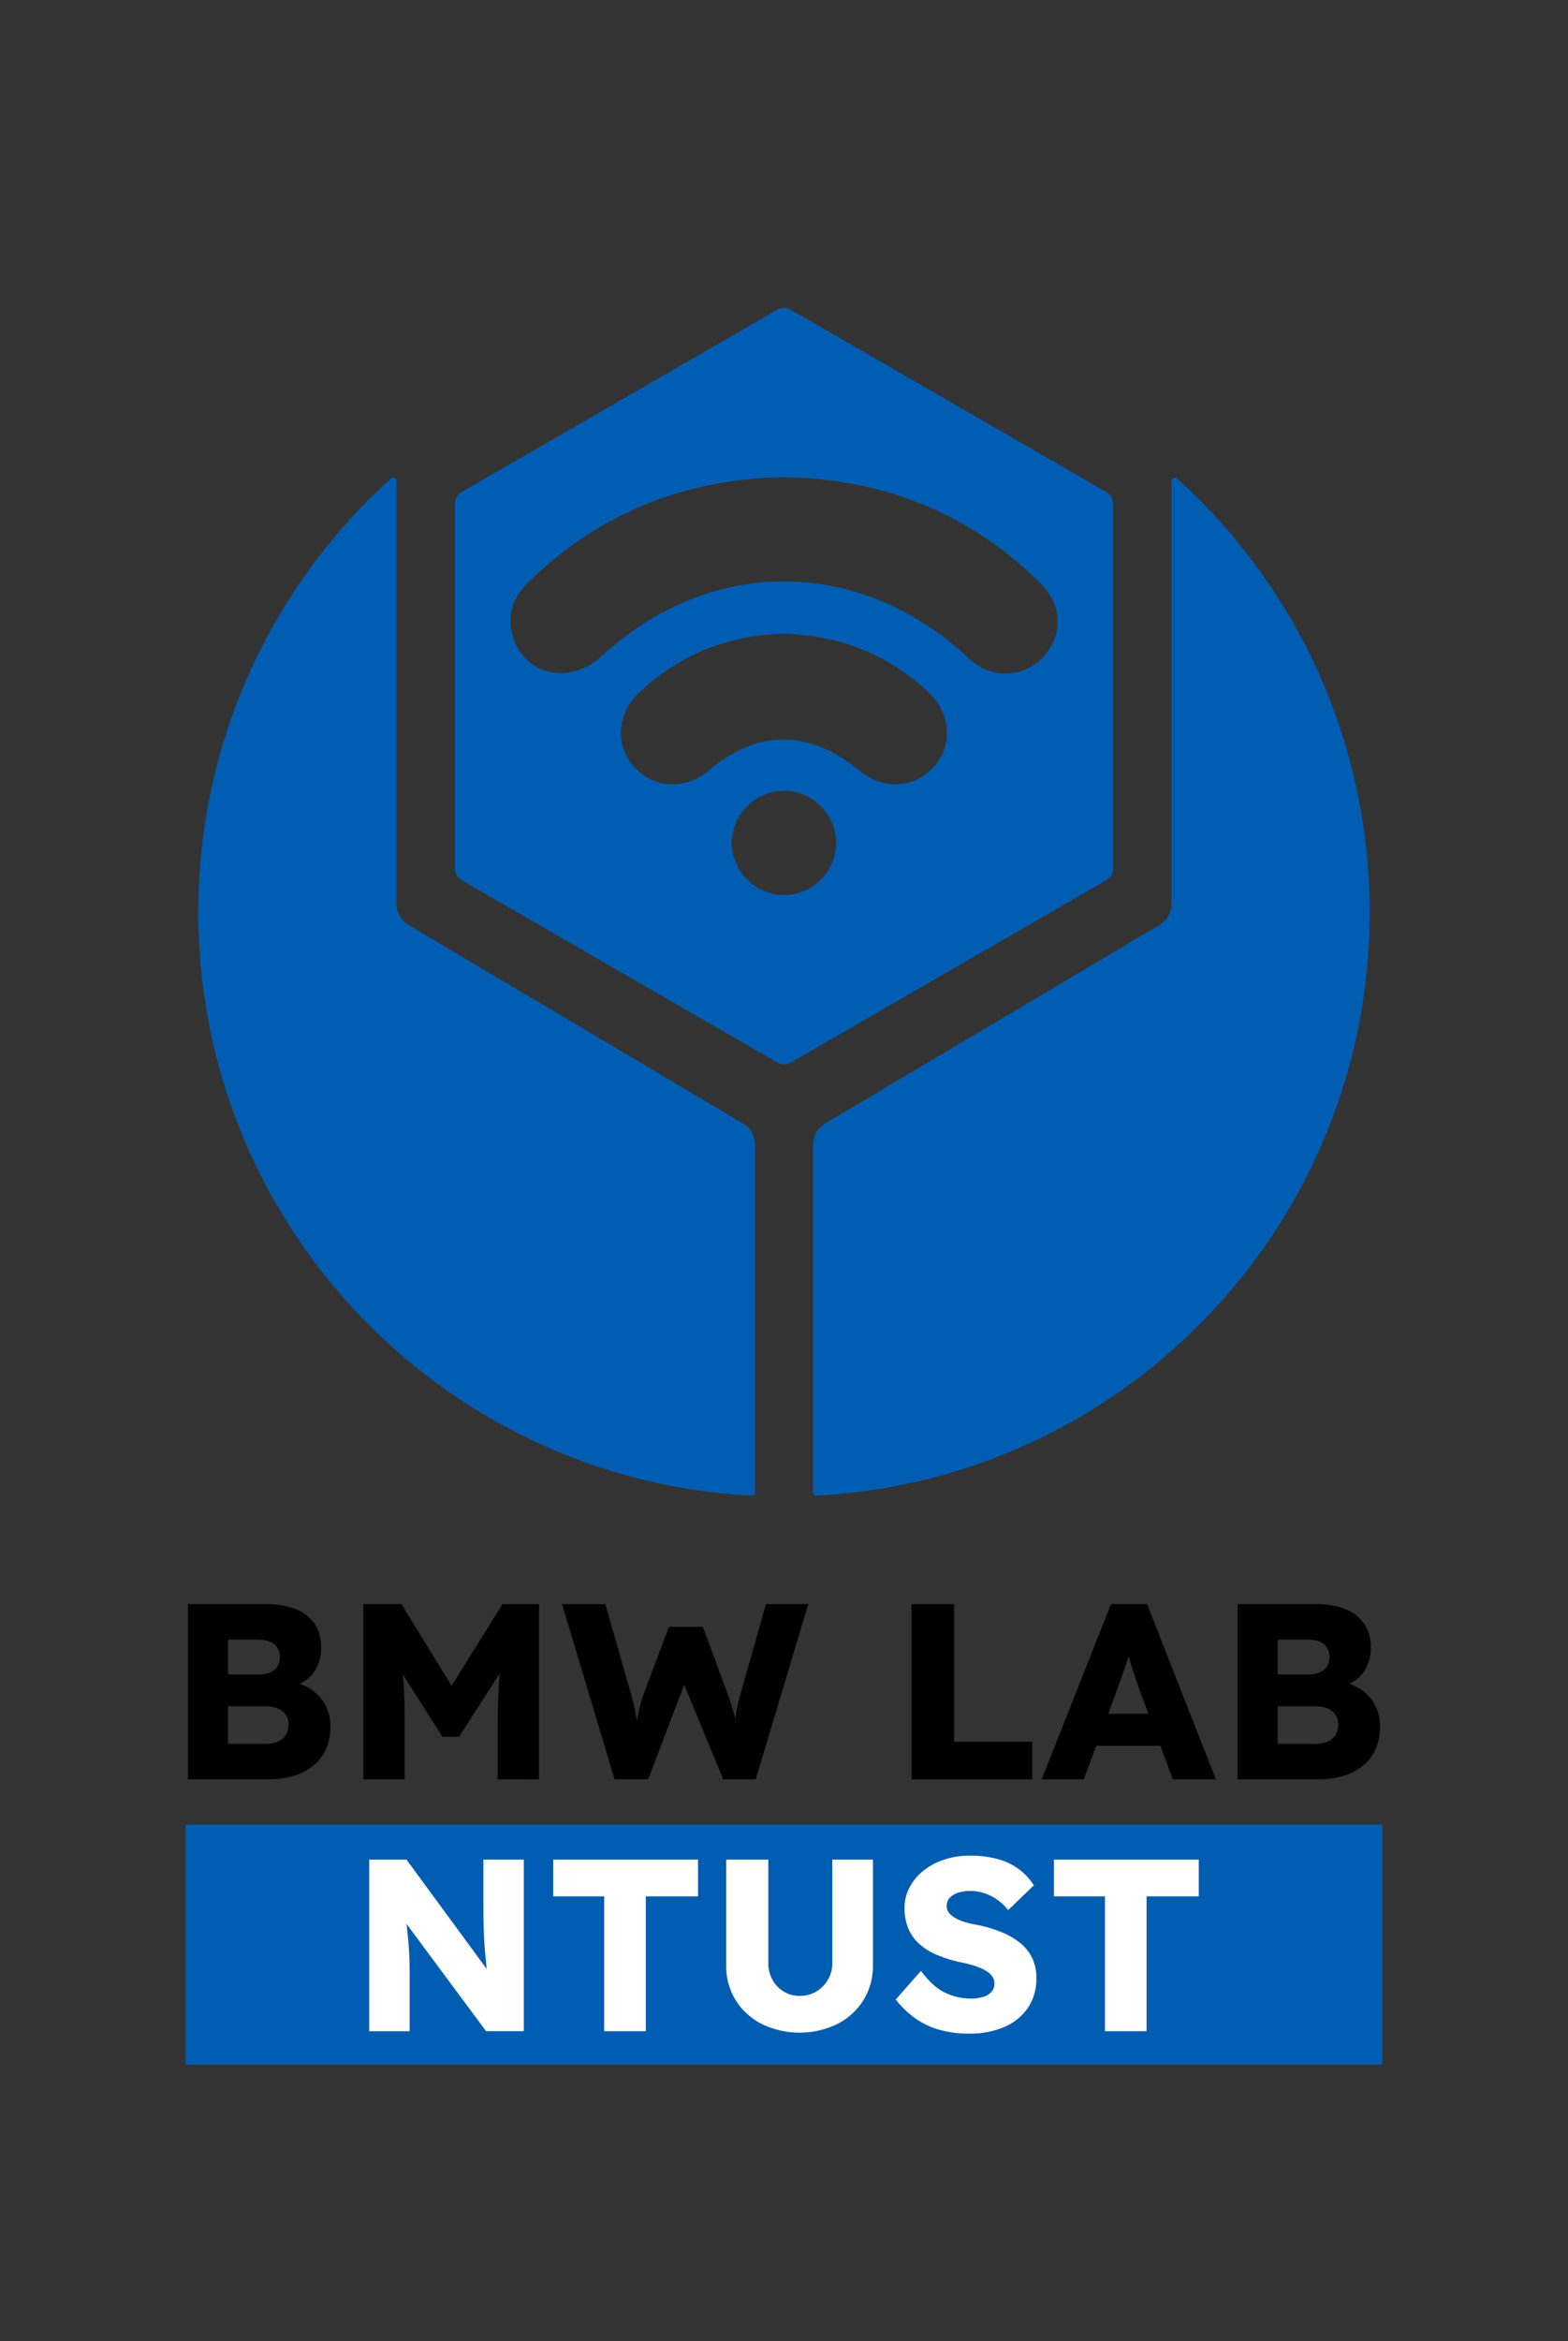 <svg id="Layer_1" data-name="Layer 1" xmlns="http://www.w3.org/2000/svg" viewBox="0 0 600 895.268"><rect x="0" y="0" width="600" height="895.268" fill="#333333" stroke="none"/><defs><style>.cls-1{fill:#005db2;}.cls-2{fill:#fff;}</style></defs><path class="cls-1" d="M288.892,437.767v132.865a1.301,1.301,0,0,1-1.365,1.298C169.616,565.812,75.885,468.263,75.885,348.834a222.856,222.856,0,0,1,73.681-165.808,1.297,1.297,0,0,1,2.16.968V345.528a9.545,9.545,0,0,0,4.675,8.21L284.217,429.557A9.545,9.545,0,0,1,288.892,437.767Z"/><path class="cls-1" d="M311.108,437.767v132.865a1.301,1.301,0,0,0,1.365,1.298c117.912-6.118,211.643-103.667,211.643-223.096a222.856,222.856,0,0,0-73.681-165.808,1.297,1.297,0,0,0-2.16.968V345.528a9.545,9.545,0,0,1-4.675,8.21L315.783,429.557A9.545,9.545,0,0,0,311.108,437.767Z"/><path class="cls-1" d="M423.362,188.154,302.595,118.429a5.19,5.19,0,0,0-5.189,0l-120.767,69.725a5.189,5.189,0,0,0-2.595,4.494V332.098a5.189,5.189,0,0,0,2.595,4.494l120.767,69.725a5.19,5.19,0,0,0,5.189,0L423.362,336.592a5.189,5.189,0,0,0,2.594-4.494V192.648A5.189,5.189,0,0,0,423.362,188.154ZM319.141,327.811A20.045,20.045,0,0,1,305.187,341.556c-13.171,3.575-25.458-7.008-25.158-19.737a20.219,20.219,0,0,1,20.296-19.444C312.841,302.587,322.838,314.894,319.141,327.811Zm38.225-34.687c-7.642,8.56-19.43,9.051-28.983,1.207-18.77-15.414-38.601-15.377-56.884.107-9.021,7.64-20.945,7.282-28.52-.855-7.741-8.315-7.133-20.549,1.762-28.891,15.5-14.534,34.019-21.783,55.015-22.31,21.222.484,39.567,7.66,55.023,21.869C363.906,272.64,364.844,284.747,357.366,293.123ZM400.583,249.581a19.714,19.714,0,0,1-25.089,5.651,30.907,30.907,0,0,1-5.927-4.49c-41.068-37.825-98.025-37.865-139.077-.06-12.917,11.895-30.851,7.351-34.647-8.833-1.849-7.885,1.156-14.186,6.753-19.595,27.135-26.217,59.686-39.128,97.381-39.767,37.982.628,70.936,13.651,98.11,40.544C405.996,230.858,406.794,241.33,400.583,249.581Z"/><rect class="cls-1" x="71.07" y="697.739" width="457.86" height="91.792"/><path d="M119.472,646.338A19.165,19.165,0,0,0,114.644,643.852a12.962,12.962,0,0,0,5.402-4.312,16.131,16.131,0,0,0,2.825-9.671,15.673,15.673,0,0,0-2.442-8.856,15.346,15.346,0,0,0-7.229-5.648A30.844,30.844,0,0,0,101.52,613.402H71.934v67.022h30.543a34.923,34.923,0,0,0,9.623-1.245,21.648,21.648,0,0,0,7.611-3.829,17.045,17.045,0,0,0,4.979-6.367,21.174,21.174,0,0,0,1.724-8.856,16.415,16.415,0,0,0-6.941-13.788ZM87.253,626.997H98.647q4.213,0,6.319,1.771a5.988,5.988,0,0,1,2.106,4.835,6.75,6.75,0,0,1-.909,3.591,5.958,5.958,0,0,1-2.681,2.298,10.149,10.149,0,0,1-4.261.813H87.253Zm22.117,36.432a6.66,6.66,0,0,1-2.92,2.537,10.801,10.801,0,0,1-4.548.862H87.253v-14.362h14.171a12.767,12.767,0,0,1,4.787.813,6.923,6.923,0,0,1,3.111,2.346,6.237,6.237,0,0,1,1.102,3.734A7.492,7.492,0,0,1,109.371,663.429Z"/><path d="M172.809,644.655,153.605,613.402H139.051v67.022h15.798v-20.873q0-9.286-.431-16.037-.102-1.598-.241-3.177l15.129,23.81h6.319l15.587-24.184c-.122,1.357-.231,2.715-.316,4.077q-.431,6.894-.431,15.511v20.873H206.265V613.402H192.287Z"/><path d="M283.149,648.54q-.671,2.395-1.054,4.261-.384,1.868-.574,3.399c-.053.424-.102.835-.149,1.242-.208-.935-.442-1.89-.712-2.87q-.768-2.776-1.915-5.937L268.978,622.115H255.957l-9.957,26.521q-.863,2.682-1.437,5.123c-.312,1.329-.585,2.753-.834,4.232q-.333-2.147-.841-4.52-.527-2.44-1.196-4.835l-10.054-35.234H215.073l20.107,67.022h12.829l13.812-36.201,14.912,36.201h12.447l20.106-67.022H293.106Z"/><polygon points="365.107 613.402 348.831 613.402 348.831 680.424 394.98 680.424 394.98 666.062 365.107 666.062 365.107 613.402"/><path d="M425.139,613.402l-26.521,67.022h16.085l4.784-12.83H444.018l4.771,12.83h16.469l-26.33-67.022Zm-1.083,41.937,3.285-8.809q.766-2.392,1.628-4.644.861-2.249,1.58-4.5c.427-1.336.853-2.692,1.28-4.055.41,1.333.824,2.676,1.257,4.055q.765,2.442,1.532,4.739.765,2.298,1.531,4.309l3.311,8.904Z"/><path d="M526.247,652.227a16.775,16.775,0,0,0-5.122-5.889,19.165,19.165,0,0,0-4.828-2.486,12.962,12.962,0,0,0,5.402-4.312,16.131,16.131,0,0,0,2.825-9.671,15.673,15.673,0,0,0-2.442-8.856,15.345,15.345,0,0,0-7.229-5.648,30.844,30.844,0,0,0-11.681-1.963H473.586v67.022h30.543a34.923,34.923,0,0,0,9.623-1.245,21.649,21.649,0,0,0,7.611-3.829,17.046,17.046,0,0,0,4.979-6.367,21.174,21.174,0,0,0,1.724-8.856A16.869,16.869,0,0,0,526.247,652.227Zm-37.341-25.229h11.394q4.213,0,6.319,1.771a5.988,5.988,0,0,1,2.106,4.835,6.75,6.75,0,0,1-.909,3.591,5.958,5.958,0,0,1-2.681,2.298,10.149,10.149,0,0,1-4.261.813H488.906Zm22.117,36.432a6.66,6.66,0,0,1-2.92,2.537,10.801,10.801,0,0,1-4.548.862H488.906v-14.362h14.171a12.767,12.767,0,0,1,4.787.813,6.923,6.923,0,0,1,3.111,2.346,6.237,6.237,0,0,1,1.102,3.734A7.492,7.492,0,0,1,511.023,663.429Z"/><path class="cls-2" d="M184.971,727.323q0,3.845.047,7.125.047,3.283.188,6.094.141,2.812.375,5.53.233,2.72.516,5.531c.044.438.103.898.153,1.347l-30.715-41.846h-14.25v65.624h15.469v-21.938q0-2.342-.047-4.266-.048-1.92-.141-3.891-.095-1.969-.328-4.405-.236-2.438-.562-5.578c-.03-.288-.063-.605-.095-.91l30.422,40.987h14.438v-65.624H184.971Z"/><polygon class="cls-2" points="211.689 725.167 231.189 725.167 231.189 776.728 247.125 776.728 247.125 725.167 267.094 725.167 267.094 711.104 211.689 711.104 211.689 725.167"/><path class="cls-2" d="M318.468,750.666a12.391,12.391,0,0,1-1.688,6.422,12.537,12.537,0,0,1-4.453,4.5,12.156,12.156,0,0,1-6.328,1.641,11.549,11.549,0,0,1-6.093-1.641,11.91,11.91,0,0,1-4.312-4.5,12.948,12.948,0,0,1-1.594-6.422V711.104h-16.125v40.405a24.698,24.698,0,0,0,3.609,13.312,25.193,25.193,0,0,0,9.984,9.141,33.18,33.18,0,0,0,28.968,0,25.206,25.206,0,0,0,9.984-9.141,24.715,24.715,0,0,0,3.609-13.312V711.104h-15.562Z"/><path class="cls-2" d="M390.233,742.885a28.711,28.711,0,0,0-7.219-4.125,52.268,52.268,0,0,0-9.328-2.719,35.837,35.837,0,0,1-4.312-.984,17.748,17.748,0,0,1-3.656-1.5,8.859,8.859,0,0,1-2.531-2.016,4.101,4.101,0,0,1-.938-2.719,4.43,4.43,0,0,1,1.125-3.047,7.32,7.32,0,0,1,3.141-1.969,14.709,14.709,0,0,1,4.828-.703,16.927,16.927,0,0,1,5.296.844,18.76,18.76,0,0,1,4.875,2.438,20.651,20.651,0,0,1,4.266,4.031l9.844-9.469a23.553,23.553,0,0,0-13.641-9.984,39.876,39.876,0,0,0-11.108-1.359,30.342,30.342,0,0,0-9.375,1.453,25.457,25.457,0,0,0-7.922,4.125,20.375,20.375,0,0,0-5.438,6.375,16.679,16.679,0,0,0-2.016,8.109,20.139,20.139,0,0,0,1.312,7.453,16.591,16.591,0,0,0,3.984,5.906,22.765,22.765,0,0,0,6.703,4.358,51.079,51.079,0,0,0,9.469,3q1.969.376,3.844.891a30.013,30.013,0,0,1,3.562,1.219,15.737,15.737,0,0,1,2.906,1.547,6.771,6.771,0,0,1,1.922,1.969,4.677,4.677,0,0,1,.703,2.531,4.553,4.553,0,0,1-1.125,3.141,6.98,6.98,0,0,1-3.188,1.922,15.072,15.072,0,0,1-4.593.656,23.371,23.371,0,0,1-9.797-2.156q-4.736-2.155-9.422-8.438l-9.656,10.969a37.136,37.136,0,0,0,7.219,6.984,29.881,29.881,0,0,0,9.234,4.5,40.91,40.91,0,0,0,11.672,1.547,33.275,33.275,0,0,0,13.265-2.484,20.95,20.95,0,0,0,9.094-7.219,19.627,19.627,0,0,0,3.328-11.578,17.306,17.306,0,0,0-1.641-7.734A16.932,16.932,0,0,0,390.233,742.885Z"/><polygon class="cls-2" points="403.31 711.104 403.31 725.167 422.81 725.167 422.81 776.728 438.747 776.728 438.747 725.167 458.715 725.167 458.715 711.104 403.31 711.104"/></svg>